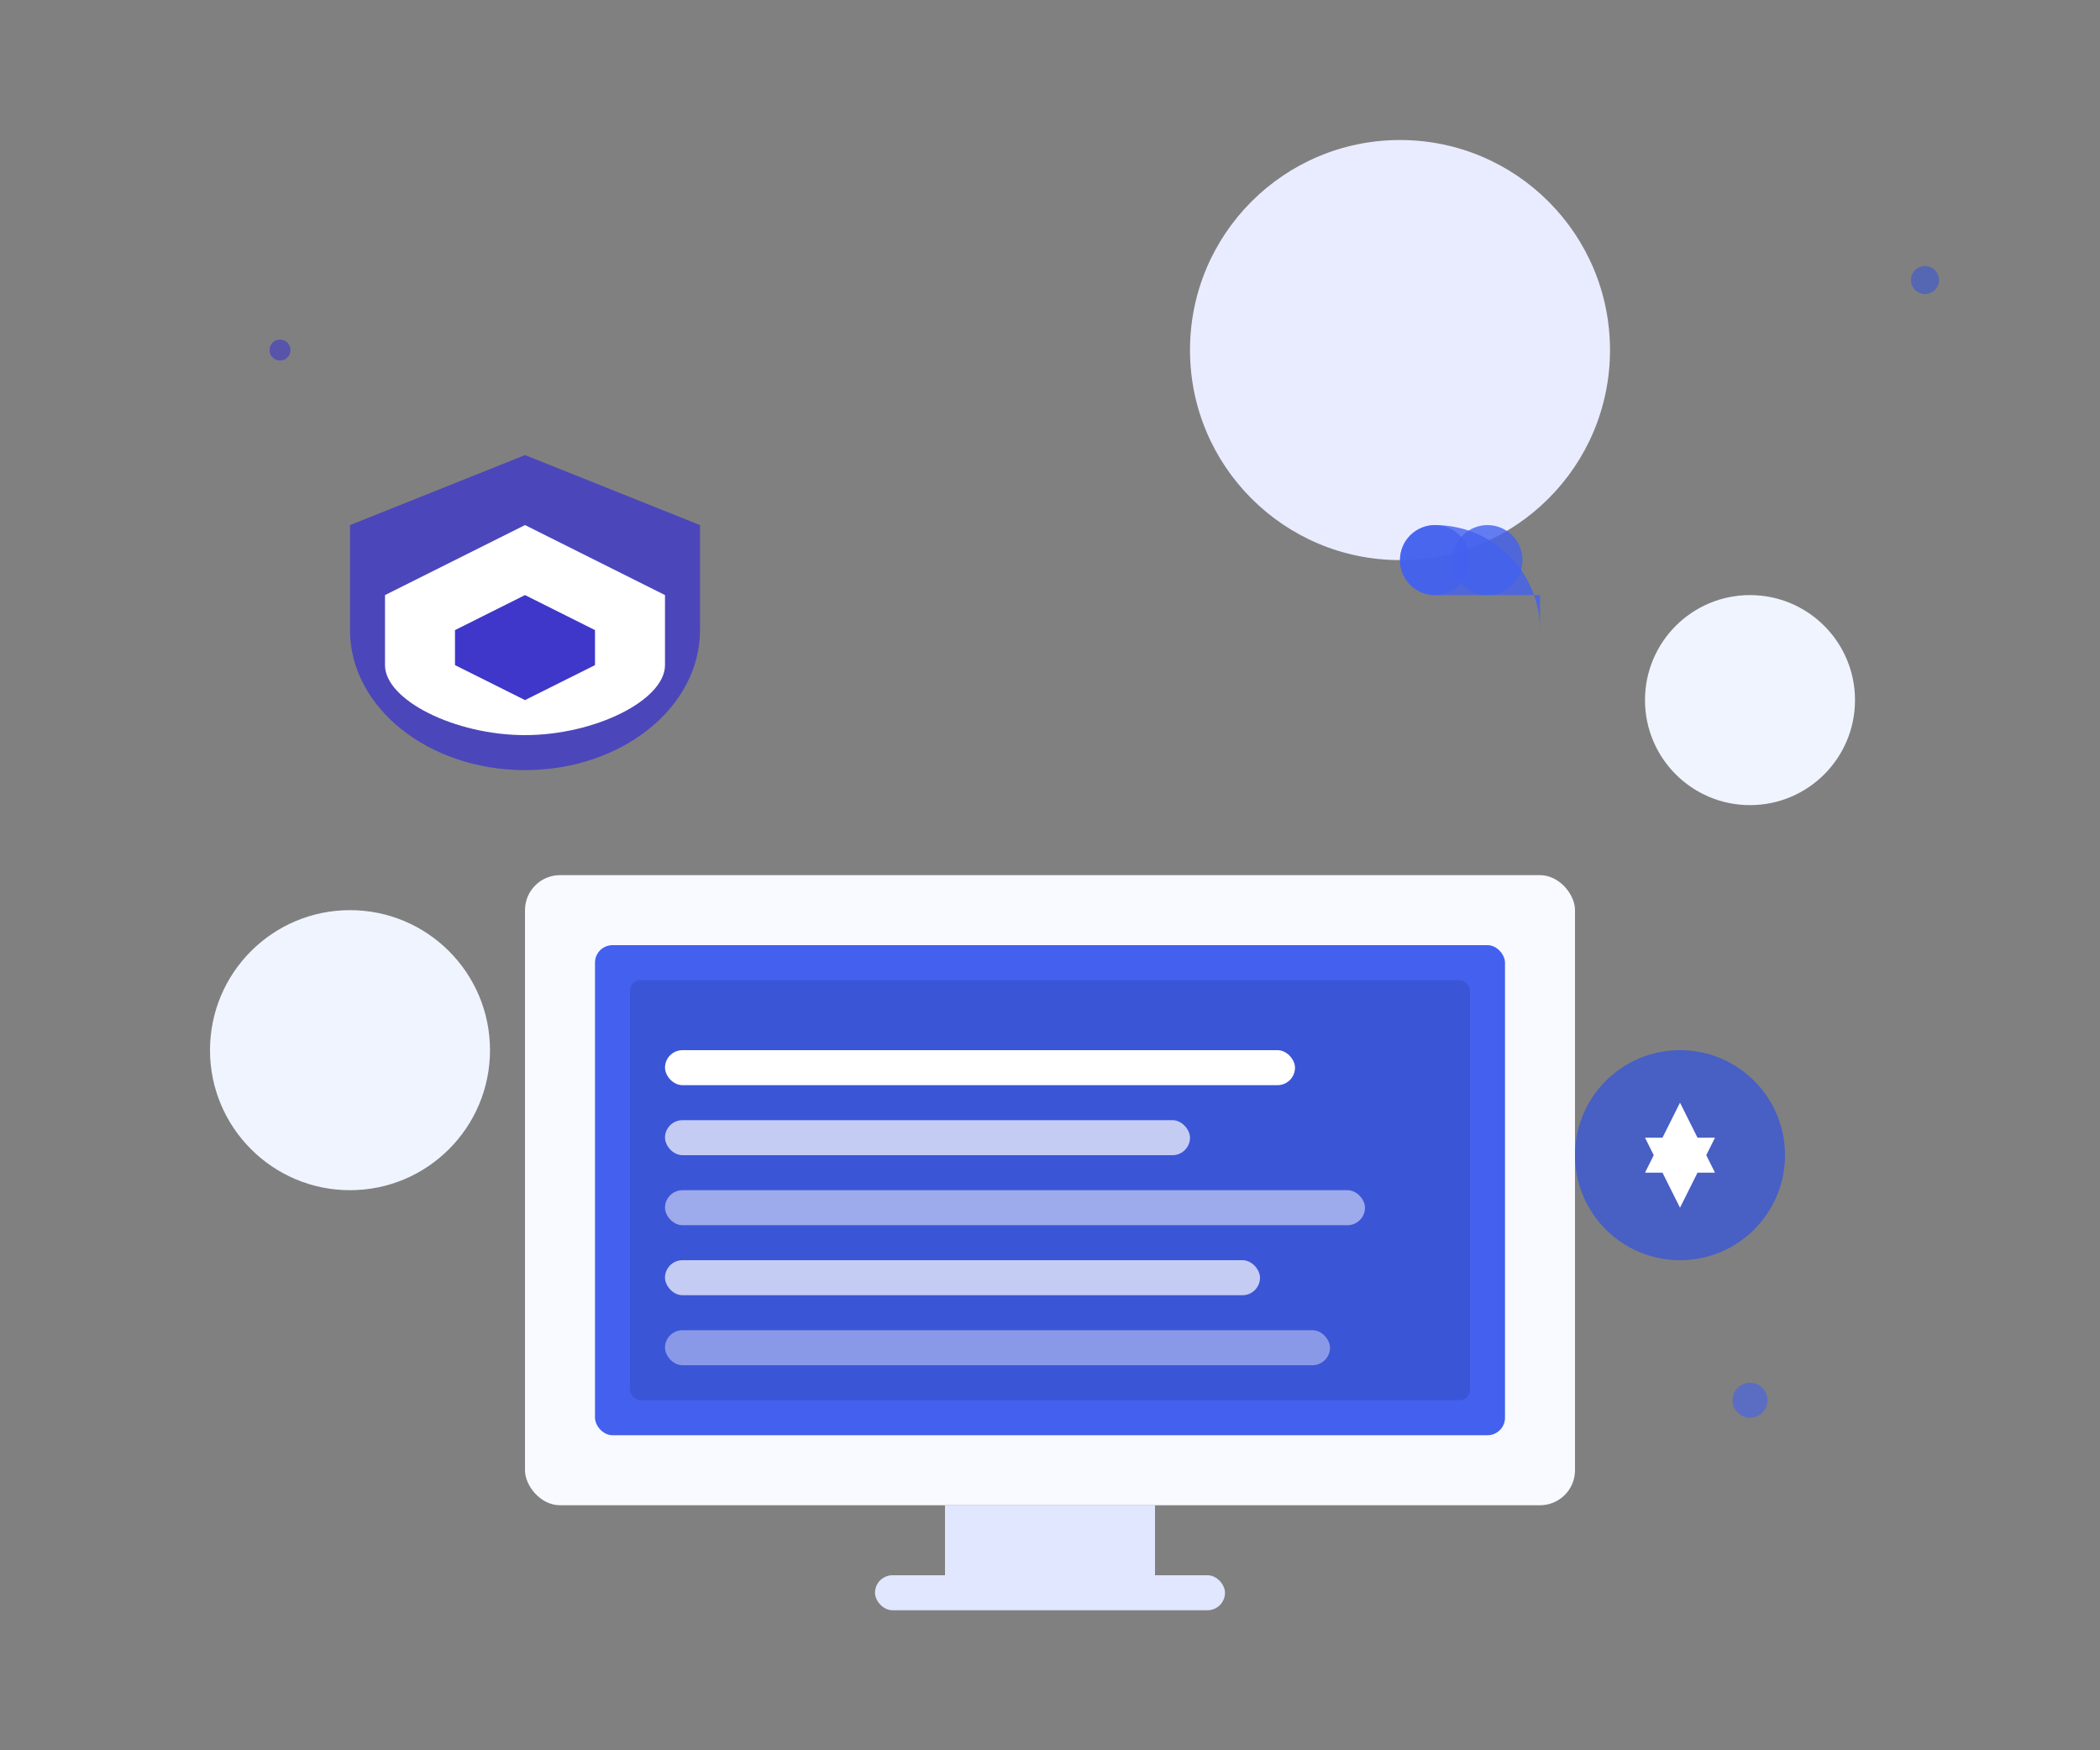 <?xml version="1.0" encoding="UTF-8"?>
<svg width="600" height="500" viewBox="0 0 600 500" fill="none" xmlns="http://www.w3.org/2000/svg">
    <rect x="0" y="0" width="600" height="500" fill="#808080" stroke="none"/>
    <!-- Background Elements -->
    <circle cx="400" cy="100" r="60" fill="#E9ECFF"/>
    <circle cx="500" cy="200" r="30" fill="#F0F4FF"/>
    <circle cx="100" cy="300" r="40" fill="#F0F4FF"/>
    
    <!-- Main Illustration Container -->
    <g transform="translate(50, 50)">
        <!-- Laptop Base -->
        <rect x="100" y="200" width="300" height="180" rx="10" fill="#F8FAFF"/>
        <rect x="120" y="220" width="260" height="140" rx="5" fill="#4361EE"/>
        
        <!-- Screen Content -->
        <rect x="130" y="230" width="240" height="120" rx="3" fill="#1A237E" fill-opacity="0.2"/>
        
        <!-- Code Lines -->
        <rect x="140" y="250" width="180" height="10" rx="5" fill="white"/>
        <rect x="140" y="270" width="150" height="10" rx="5" fill="white" fill-opacity="0.7"/>
        <rect x="140" y="290" width="200" height="10" rx="5" fill="white" fill-opacity="0.5"/>
        <rect x="140" y="310" width="170" height="10" rx="5" fill="white" fill-opacity="0.7"/>
        <rect x="140" y="330" width="190" height="10" rx="5" fill="white" fill-opacity="0.4"/>
        
        <!-- Laptop Stand -->
        <rect x="220" y="380" width="60" height="20" fill="#E0E7FF"/>
        <rect x="200" y="400" width="100" height="10" rx="5" fill="#E0E7FF"/>
        
        <!-- Floating Elements -->
        <!-- Cloud -->
        <g transform="translate(350, 100)">
            <path d="M40 30C40 13.431 26.569 0 10 0C4.477 0 0 4.477 0 10C0 15.523 4.477 20 10 20H40V30Z" fill="#4361EE" fill-opacity="0.8"/>
            <circle cx="10" cy="10" r="10" fill="#4361EE" fill-opacity="0.8"/>
            <circle cx="25" cy="10" r="10" fill="#4361EE" fill-opacity="0.8"/>
        </g>
        
        <!-- Shield -->
        <g transform="translate(50, 80)">
            <path d="M50 0L100 20V50C100 72.091 77.614 90 50 90C22.386 90 0 72.091 0 50V20L50 0Z" fill="#3F37C9" fill-opacity="0.8"/>
            <path d="M50 20L90 40V60C90 70 70 80 50 80C30 80 10 70 10 60V40L50 20Z" fill="white"/>
            <path d="M50 40L70 50V60L50 70L30 60V50L50 40Z" fill="#3F37C9"/>
        </g>
        
        <!-- AI/ML Symbol -->
        <g transform="translate(400, 250)">
            <circle cx="30" cy="30" r="30" fill="#3A56D4" fill-opacity="0.8"/>
            <path d="M30 15L40 35H20L30 15Z" fill="white"/>
            <path d="M30 45L20 25H40L30 45Z" fill="white"/>
        </g>
    </g>
    
    <!-- Animated Circles -->
    <circle cx="500" cy="400" r="5" fill="#4361EE" fill-opacity="0.6">
        <animate attributeName="r" values="5;8;5" dur="3s" repeatCount="indefinite"/>
        <animate attributeName="opacity" values="0.6;0.3;0.6" dur="3s" repeatCount="indefinite"/>
    </circle>
    
    <circle cx="80" cy="100" r="3" fill="#3F37C9" fill-opacity="0.6">
        <animate attributeName="r" values="3;6;3" dur="4s" repeatCount="indefinite"/>
        <animate attributeName="opacity" values="0.6;0.2;0.6" dur="4s" repeatCount="indefinite"/>
    </circle>
    
    <circle cx="550" cy="80" r="4" fill="#3A56D4" fill-opacity="0.6">
        <animate attributeName="r" values="4;7;4" dur="5s" repeatCount="indefinite"/>
        <animate attributeName="opacity" values="0.6;0.1;0.6" dur="5s" repeatCount="indefinite"/>
    </circle>
</svg>
